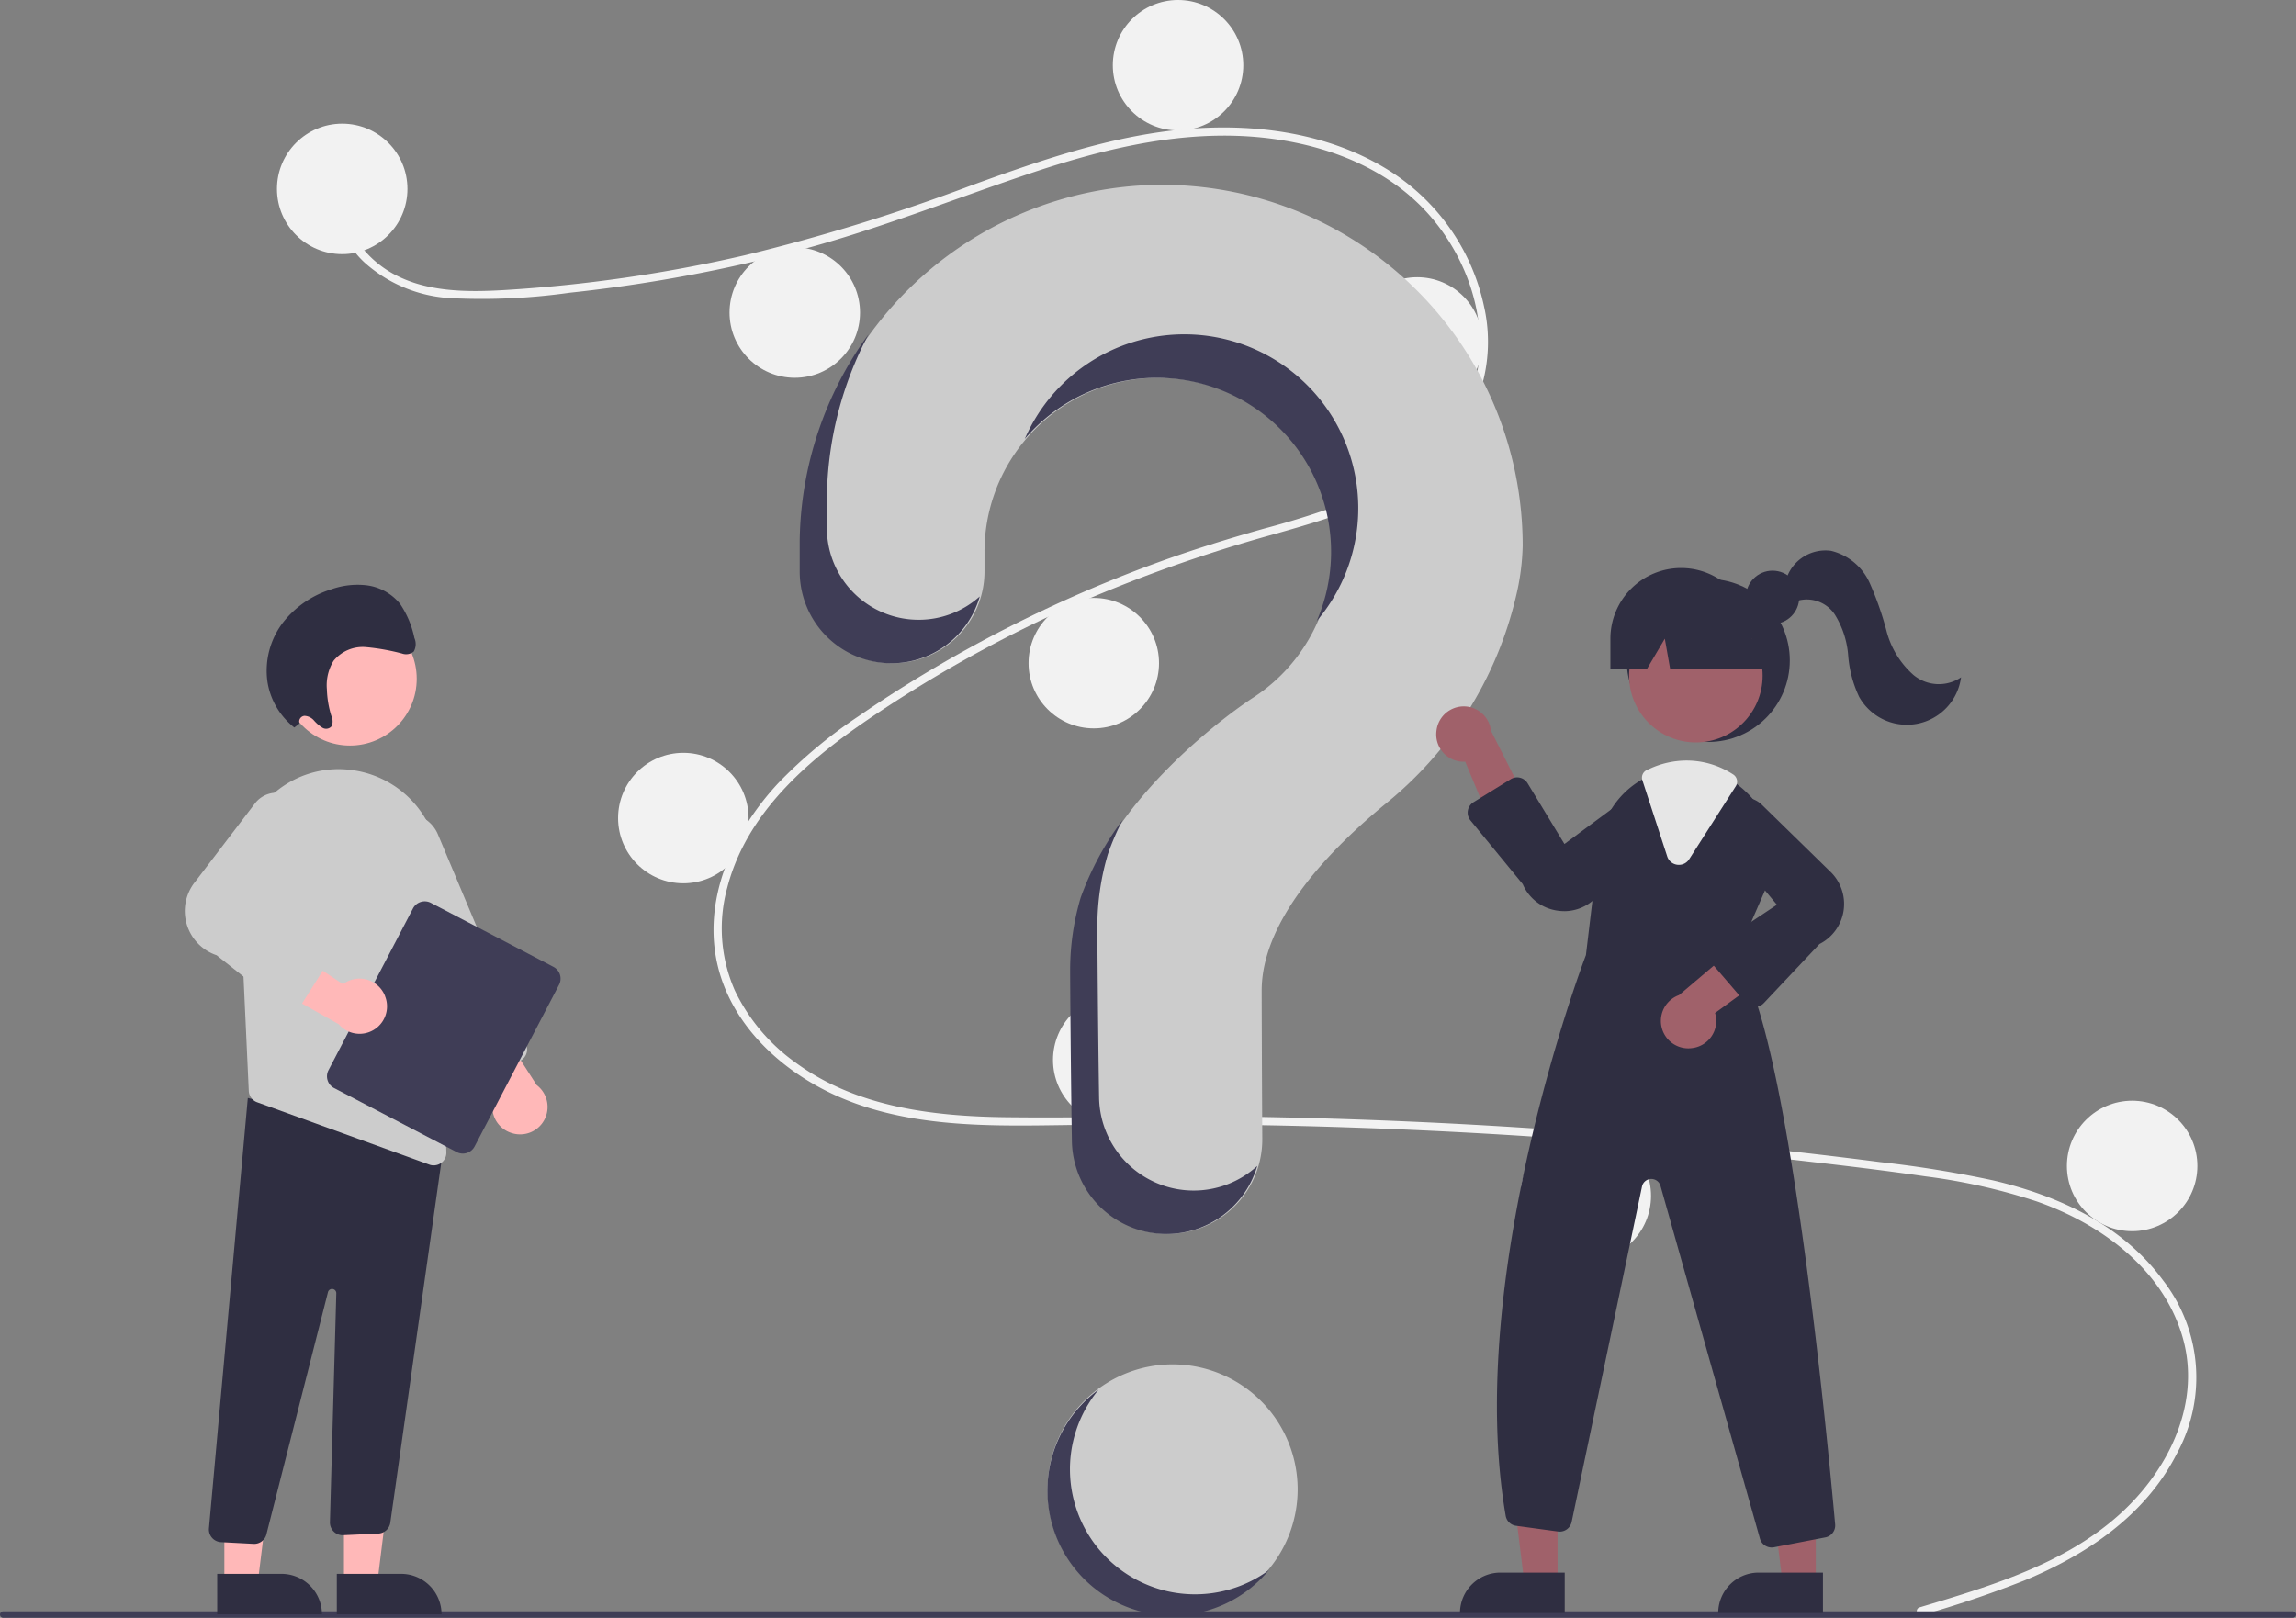 <svg xmlns="http://www.w3.org/2000/svg" width="234.329" height="165.137" viewBox="0 0 234.329 165.137">
  <rect x="0" y="0" width="234.329" height="165.137" fill="#808080" stroke="none"/>
  <g id="thank-you-icon" transform="translate(0 -347.064)">
    <path id="Path_138" data-name="Path 138" d="M12.761,0A12.761,12.761,0,1,1,0,12.761,12.761,12.761,0,0,1,12.761,0Z" transform="translate(106.915 486.329)" fill="#ccc"/>
    <path id="Path_107" data-name="Path 107" d="M462.926,350.326c7.139-2.144,14.729-4.38,20.391-9.477,5.059-4.555,8.475-11.51,6.379-18.341s-8.357-11.362-14.826-13.623a60.828,60.828,0,0,0-11.344-2.552c-4.171-.607-8.36-1.105-12.548-1.584q-25.433-2.909-51.057-3.554c-8.429-.212-16.857-.207-25.287-.085-7.529.109-15.458.107-22.443-3.093-5.431-2.488-10.361-7.016-11.874-12.965-1.747-6.867,1.475-13.861,6.1-18.835a49.369,49.369,0,0,1,8.222-6.857c3.187-2.2,6.485-4.246,9.854-6.155a137.22,137.22,0,0,1,20.742-9.562c3.536-1.286,7.124-2.395,10.744-3.418a91.938,91.938,0,0,0,9.076-2.907c5.71-2.276,11.141-6.131,12.593-12.451,1.376-5.99-.944-12.492-5.012-16.942-4.706-5.148-11.8-7.4-18.6-7.77-7.637-.41-15.1,1.5-22.276,3.927-7.656,2.587-15.147,5.562-22.964,7.658a154.51,154.51,0,0,1-23.635,4.393,64.114,64.114,0,0,1-11.861.567,14.343,14.343,0,0,1-9-3.573,8.9,8.9,0,0,1-2.895-7.666c.077-.528.879-.3.8.221-.519,3.539,1.886,6.8,4.85,8.469,3.426,1.93,7.594,1.933,11.408,1.712a149.206,149.206,0,0,0,24.556-3.55,197.339,197.339,0,0,0,23.221-7.168c7.256-2.628,14.675-5.192,22.427-5.761,6.726-.494,13.8.486,19.662,4a21.751,21.751,0,0,1,10.144,14.153,16.406,16.406,0,0,1-4.827,15.623c-4.528,4.174-10.736,5.959-16.522,7.6a151.375,151.375,0,0,0-21.47,7.685,134.779,134.779,0,0,0-20.2,11.354c-6.172,4.217-12.262,9.524-14.214,17.048a15.7,15.7,0,0,0,.78,10.532,19.246,19.246,0,0,0,6.176,7.329c6.192,4.556,14,5.492,21.476,5.585,8.4.1,16.8-.179,25.2-.041q25.689.422,51.272,3.127,6.411.678,12.8,1.5a115.759,115.759,0,0,1,11.451,1.857c6.7,1.556,13.226,4.547,17.392,10.231a16.178,16.178,0,0,1,1.378,17.69c-3.2,6.295-9.192,10.3-15.556,12.929a110.355,110.355,0,0,1-10.473,3.536.416.416,0,0,1-.221-.8Z" transform="translate(-267.012 160.809)" fill="#f2f2f2"/>
    <ellipse id="Ellipse_7" data-name="Ellipse 7" cx="6.658" cy="6.658" rx="6.658" ry="6.658" transform="translate(28.267 359.687)" fill="#f2f2f2"/>
    <ellipse id="Ellipse_8" data-name="Ellipse 8" cx="6.658" cy="6.658" rx="6.658" ry="6.658" transform="translate(74.457 372.309)" fill="#f2f2f2"/>
    <ellipse id="Ellipse_9" data-name="Ellipse 9" cx="6.658" cy="6.658" rx="6.658" ry="6.658" transform="translate(113.573 347.064)" fill="#f2f2f2"/>
    <ellipse id="Ellipse_10" data-name="Ellipse 10" cx="6.658" cy="6.658" rx="6.658" ry="6.658" transform="translate(137.986 375.361)" fill="#f2f2f2"/>
    <ellipse id="Ellipse_11" data-name="Ellipse 11" cx="6.658" cy="6.658" rx="6.658" ry="6.658" transform="translate(104.973 408.096)" fill="#f2f2f2"/>
    <ellipse id="Ellipse_12" data-name="Ellipse 12" cx="6.658" cy="6.658" rx="6.658" ry="6.658" transform="translate(63.083 423.909)" fill="#f2f2f2"/>
    <ellipse id="Ellipse_13" data-name="Ellipse 13" cx="6.658" cy="6.658" rx="6.658" ry="6.658" transform="translate(107.47 448.6)" fill="#f2f2f2"/>
    <ellipse id="Ellipse_14" data-name="Ellipse 14" cx="6.658" cy="6.658" rx="6.658" ry="6.658" transform="translate(155.186 462.471)" fill="#f2f2f2"/>
    <ellipse id="Ellipse_15" data-name="Ellipse 15" cx="6.658" cy="6.658" rx="6.658" ry="6.658" transform="translate(210.948 459.419)" fill="#f2f2f2"/>
    <path id="Path_108" data-name="Path 108" d="M508.9,220.37a36.929,36.929,0,0,0-36.557,36.291c0,.184,0,1.479,0,3.172A9.362,9.362,0,0,0,481.7,269.2h0a9.368,9.368,0,0,0,9.366-9.374c0-1.154,0-1.951,0-2a17.755,17.755,0,1,1,27.331,14.947l0,0s-13.324,8.578-17.386,20.345h0a26.077,26.077,0,0,0-1.074,7.426c0,1.033.061,10.076.178,17.416a9.65,9.65,0,0,0,9.651,9.494h0a9.653,9.653,0,0,0,9.652-9.713c-.041-6.722-.063-14.548-.063-15.116,0-7.225,6.97-14.424,12.7-19.119A38.508,38.508,0,0,0,545.3,262.422a24.073,24.073,0,0,0,.693-5.225A36.827,36.827,0,0,0,508.9,220.37Z" transform="translate(-390.589 145.559)" fill="#ccc"/>
    <path id="Path_109" data-name="Path 109" d="M411.662,745.91H177.993a.33.33,0,1,1,0-.661H411.661a.33.33,0,1,1,0,.661Z" transform="translate(-177.662 -233.709)" fill="#3f3d56"/>
    <ellipse id="Ellipse_16" data-name="Ellipse 16" cx="8.323" cy="8.323" rx="8.323" ry="8.323" transform="translate(166.021 406.153)" fill="#2f2e41"/>
    <path id="Path_110" data-name="Path 110" d="M559.939,547.96h-3.4l-1.618-13.119h5.02Z" transform="translate(-400.974 -39.402)" fill="#a0616a"/>
    <path id="Path_111" data-name="Path 111" d="M541.239,578.626H547.8v4.13H537.109A4.13,4.13,0,0,1,541.239,578.626Z" transform="translate(-388.105 -71.04)" fill="#2f2e41"/>
    <path id="Path_112" data-name="Path 112" d="M654.939,547.96h-3.4l-1.618-13.119h5.02Z" transform="translate(-469.62 -39.402)" fill="#a0616a"/>
    <path id="Path_113" data-name="Path 113" d="M636.239,578.626H642.8v4.13H632.109A4.13,4.13,0,0,1,636.239,578.626Z" transform="translate(-456.75 -71.04)" fill="#2f2e41"/>
    <ellipse id="Ellipse_17" data-name="Ellipse 17" cx="6.814" cy="6.814" rx="6.814" ry="6.814" transform="translate(166.265 409.22)" fill="#a0616a"/>
    <path id="Path_114" data-name="Path 114" d="M752.737,454.129l3.049-7a8.706,8.706,0,0,0-1.928-9.876,8.839,8.839,0,0,0-.852-.741,8.581,8.581,0,0,0-5.268-1.823,8.926,8.926,0,0,0-3.717.827c-.1.044-.2.091-.3.139-.191.092-.38.191-.563.294a8.788,8.788,0,0,0-4.355,6.625l-1.346,11.274c-.338.885-12.412,32.844-8.189,57.243a1.239,1.239,0,0,0,1.06,1.018l4.281.583a1.247,1.247,0,0,0,1.39-.979l7.182-34.236a.972.972,0,0,1,1.886-.064l10.148,36a1.24,1.24,0,0,0,1.2.91,1.406,1.406,0,0,0,.241-.022l5.229-1.007a1.24,1.24,0,0,0,1.007-1.334C762.122,503.388,758.039,460.463,752.737,454.129Z" transform="translate(-575.597 -9.301)" fill="#2f2e41"/>
    <path id="Path_115" data-name="Path 115" d="M706.053,414.913a2.79,2.79,0,0,0,2.939,3.108l3.809,9.153,2.881-4.271-4.058-8.037a2.8,2.8,0,0,0-5.57.047Z" transform="translate(-559.454 6.791)" fill="#a0616a"/>
    <path id="Path_116" data-name="Path 116" d="M791.969,508.758a2.79,2.79,0,0,0,2.338-3.582l8.013-5.836-4.824-1.807-6.87,5.819a2.8,2.8,0,0,0,1.343,5.406Z" transform="translate(-619.268 -54.713)" fill="#a0616a"/>
    <path id="Path_117" data-name="Path 117" d="M727.45,452.045a4.739,4.739,0,0,1-.915-.09,4.523,4.523,0,0,1-3.314-2.668l-5.336-6.506a1.249,1.249,0,0,1,.308-1.853l3.8-2.35a1.248,1.248,0,0,1,1.724.413l3.761,6.2,7.2-5.323a2.7,2.7,0,0,1,3.138,4.317l-7.189,6.557a4.509,4.509,0,0,1-3.175,1.306Z" transform="translate(-567.812 -11.978)" fill="#2f2e41"/>
    <path id="Path_118" data-name="Path 118" d="M811.209,467.129h-.029a1.25,1.25,0,0,1-.918-.436l-3.375-3.938a1.248,1.248,0,0,1,.255-1.851l6.32-4.213-5.726-6.883a2.7,2.7,0,0,1,4.13-3.38l6.959,6.8a4.584,4.584,0,0,1-1.02,7.474l-5.687,6.035a1.25,1.25,0,0,1-.909.392Z" transform="translate(-632.11 -17.277)" fill="#2f2e41"/>
    <path id="Path_119" data-name="Path 119" d="M785.49,442.838a1.285,1.285,0,0,1-.162-.01,1.238,1.238,0,0,1-1.029-.851l-2.536-7.776a.855.855,0,0,1,.442-1.033l.082-.039c.075-.035.148-.071.224-.1a9.036,9.036,0,0,1,3.774-.839,8.691,8.691,0,0,1,4.761,1.431.869.869,0,0,1,.25,1.191l-4.758,7.454A1.236,1.236,0,0,1,785.49,442.838Z" transform="translate(-614.143 -7.495)" fill="#e6e6e6"/>
    <ellipse id="Ellipse_18" data-name="Ellipse 18" cx="2.723" cy="2.723" rx="2.723" ry="2.723" transform="translate(178.182 405.314)" fill="#2f2e41"/>
    <path id="Path_120" data-name="Path 120" d="M777.324,361.365h0a7.213,7.213,0,0,0-7.213,7.213v3.052h3.753l1.8-3.052.539,3.052h11.39l-3.052-3.052a7.213,7.213,0,0,0-7.213-7.213Z" transform="translate(-605.754 43.679)" fill="#2f2e41"/>
    <path id="Path_121" data-name="Path 121" d="M834.809,357.818a4.2,4.2,0,0,1,4.572-2.884,5.824,5.824,0,0,1,3.925,3.243,31.945,31.945,0,0,1,1.745,4.974,9.008,9.008,0,0,0,2.717,4.434,4.043,4.043,0,0,0,4.88.262,5.581,5.581,0,0,1-10.4,1.992,12.074,12.074,0,0,1-1.118-4.231,9.246,9.246,0,0,0-1.349-4.145,3.428,3.428,0,0,0-3.829-1.426Z" transform="translate(-652.504 48.354)" fill="#2f2e41"/>
    <path id="Path_122" data-name="Path 122" d="M484,304.473h0a9.362,9.362,0,0,1-9.361-9.361c0-1.694,0-2.989,0-3.173a36.482,36.482,0,0,1,4.261-16.62,36.565,36.565,0,0,0-7.035,21.059c0,.184,0,1.479,0,3.172a9.362,9.362,0,0,0,9.361,9.362h0a9.369,9.369,0,0,0,9.013-6.822A9.327,9.327,0,0,1,484,304.473Z" transform="translate(-390.247 105.854)" fill="#3f3d56"/>
    <path id="Path_123" data-name="Path 123" d="M569.009,279.864a17.756,17.756,0,0,1,15.441,24.8,17.754,17.754,0,1,0-29.8-18.583,17.719,17.719,0,0,1,14.361-6.222Z" transform="translate(-450.065 105.792)" fill="#3f3d56"/>
    <path id="Path_124" data-name="Path 124" d="M583.968,491.8h0a9.651,9.651,0,0,1-9.651-9.5c-.117-7.337-.178-16.38-.178-17.414a26.084,26.084,0,0,1,1.075-7.426h0a26.373,26.373,0,0,1,1.524-3.523,30.532,30.532,0,0,0-4.3,7.962h0a26.078,26.078,0,0,0-1.075,7.426c0,1.034.061,10.076.178,17.416a9.651,9.651,0,0,0,9.651,9.494h0a9.655,9.655,0,0,0,9.266-6.947A9.616,9.616,0,0,1,583.968,491.8Z" transform="translate(-462.144 -23.211)" fill="#3f3d56"/>
    <path id="Path_125" data-name="Path 125" d="M126.539,548.415h3.4l1.618-13.119h-5.02Z" transform="translate(-91.434 -39.73)" fill="#ffb8b8"/>
    <path id="Path_126" data-name="Path 126" d="M0,0H10.689V4.13H4.13A4.13,4.13,0,0,1,0,0Z" transform="translate(45.064 511.842) rotate(179.997)" fill="#2f2e41"/>
    <path id="Path_127" data-name="Path 127" d="M82.539,548.415h3.4L87.558,535.3h-5.02Z" transform="translate(-59.64 -39.73)" fill="#ffb8b8"/>
    <path id="Path_128" data-name="Path 128" d="M0,0H10.689V4.13H4.13A4.13,4.13,0,0,1,0,0Z" transform="translate(32.858 511.842) rotate(179.997)" fill="#2f2e41"/>
    <path id="Path_129" data-name="Path 129" d="M259.064,601.862l-3.322-.175a1.3,1.3,0,0,1-1.226-1.378l3.971-43.962,18.285,4.934,1.762-.481-5.509,38.918a1.3,1.3,0,0,1-1.209,1.094l-3.581.167a1.3,1.3,0,0,1-1.368-1.331l.649-23.358a.432.432,0,0,0-.855-.1L260.4,600.831a1.289,1.289,0,0,1-1.268,1.034Z" transform="translate(-233.194 -97.212)" fill="#2f2e41"/>
    <ellipse id="Ellipse_19" data-name="Ellipse 19" cx="6.814" cy="6.814" rx="6.814" ry="6.814" transform="translate(28.902 409.538)" fill="#ffb8b8"/>
    <path id="Path_130" data-name="Path 130" d="M265.481,446.169l.749,16.165.271,5.881a1.288,1.288,0,0,0,.853,1.158l17.571,6.365a1.242,1.242,0,0,0,.444.078,1.288,1.288,0,0,0,1.294-1.328l-.72-29.064a10.245,10.245,0,0,0-8.529-9.9c-.17-.026-.343-.052-.516-.075a10.056,10.056,0,0,0-8.091,2.619,10.33,10.33,0,0,0-3.325,8.1Z" transform="translate(-241.11 -9.798)" fill="#ccc"/>
    <path id="Path_131" data-name="Path 131" d="M346.456,536.777a2.792,2.792,0,0,1-1.489-4.224l-5.958-7.923,5.142-.318,4.87,7.573a2.8,2.8,0,0,1-2.564,4.893Z" transform="translate(-294.248 -74.063)" fill="#ffb8b8"/>
    <path id="Path_132" data-name="Path 132" d="M324.832,478.83a1.288,1.288,0,0,1-.7-.7l-8.977-21.387a3.458,3.458,0,1,1,6.376-2.676l8.977,21.388a1.3,1.3,0,0,1-.694,1.7l-3.985,1.672a1.288,1.288,0,0,1-.992,0Z" transform="translate(-276.813 -21.774)" fill="#ccc"/>
    <path id="Path_133" data-name="Path 133" d="M298.109,501.241l8.622-16.509a1.353,1.353,0,0,1,1.824-.573l12.515,6.536a1.353,1.353,0,0,1,.572,1.824l-8.622,16.509a1.353,1.353,0,0,1-1.824.572l-12.515-6.536A1.353,1.353,0,0,1,298.109,501.241Z" transform="translate(-264.584 -44.939)" fill="#3f3d56"/>
    <path id="Path_134" data-name="Path 134" d="M286.585,501.446a2.792,2.792,0,0,0-4.3-1.237l-8.261-5.48L274,499.88l7.847,4.414a2.8,2.8,0,0,0,4.733-2.848Z" transform="translate(-247.278 -52.687)" fill="#ffb8b8"/>
    <path id="Path_135" data-name="Path 135" d="M255.661,465.981l-6.752-5.348a4.761,4.761,0,0,1-2.17-7.528l6.13-8.034a2.8,2.8,0,0,1,4.752,2.853l-4.85,7.934,7.128,3.381a1.3,1.3,0,0,1,.54,1.864l-2.877,4.554a1.3,1.3,0,0,1-.879.586l-.021,0A1.3,1.3,0,0,1,255.661,465.981Z" transform="translate(-226.799 -16.063)" fill="#ccc"/>
    <path id="Path_136" data-name="Path 136" d="M279.12,381.692a.592.592,0,0,1,.515-.782,1.368,1.368,0,0,1,.964.476,3.836,3.836,0,0,0,.852.732.733.733,0,0,0,.965-.174,1.342,1.342,0,0,0-.051-1.041,10.234,10.234,0,0,1-.452-2.71,4.772,4.772,0,0,1,.682-2.9,3.835,3.835,0,0,1,3.286-1.4,22.075,22.075,0,0,1,3.692.654,1.24,1.24,0,0,0,1.207-.2,1.556,1.556,0,0,0,.063-1.388,9.643,9.643,0,0,0-1.461-3.482,5.243,5.243,0,0,0-3.346-1.884,8.029,8.029,0,0,0-3.735.424,10.014,10.014,0,0,0-4.906,3.417,8.111,8.111,0,0,0-1.547,5.992,7.4,7.4,0,0,0,2.742,4.676Z" transform="translate(-248.553 39.223)" fill="#2f2e41"/>
    <path id="Path_137" data-name="Path 137" d="M572.946,683.492a12.76,12.76,0,0,1-4.736-19.832A12.76,12.76,0,1,0,585.568,682.1,12.752,12.752,0,0,1,572.946,683.492Z" transform="translate(-456.081 -174.754)" fill="#3f3d56"/>
  </g>
</svg>

